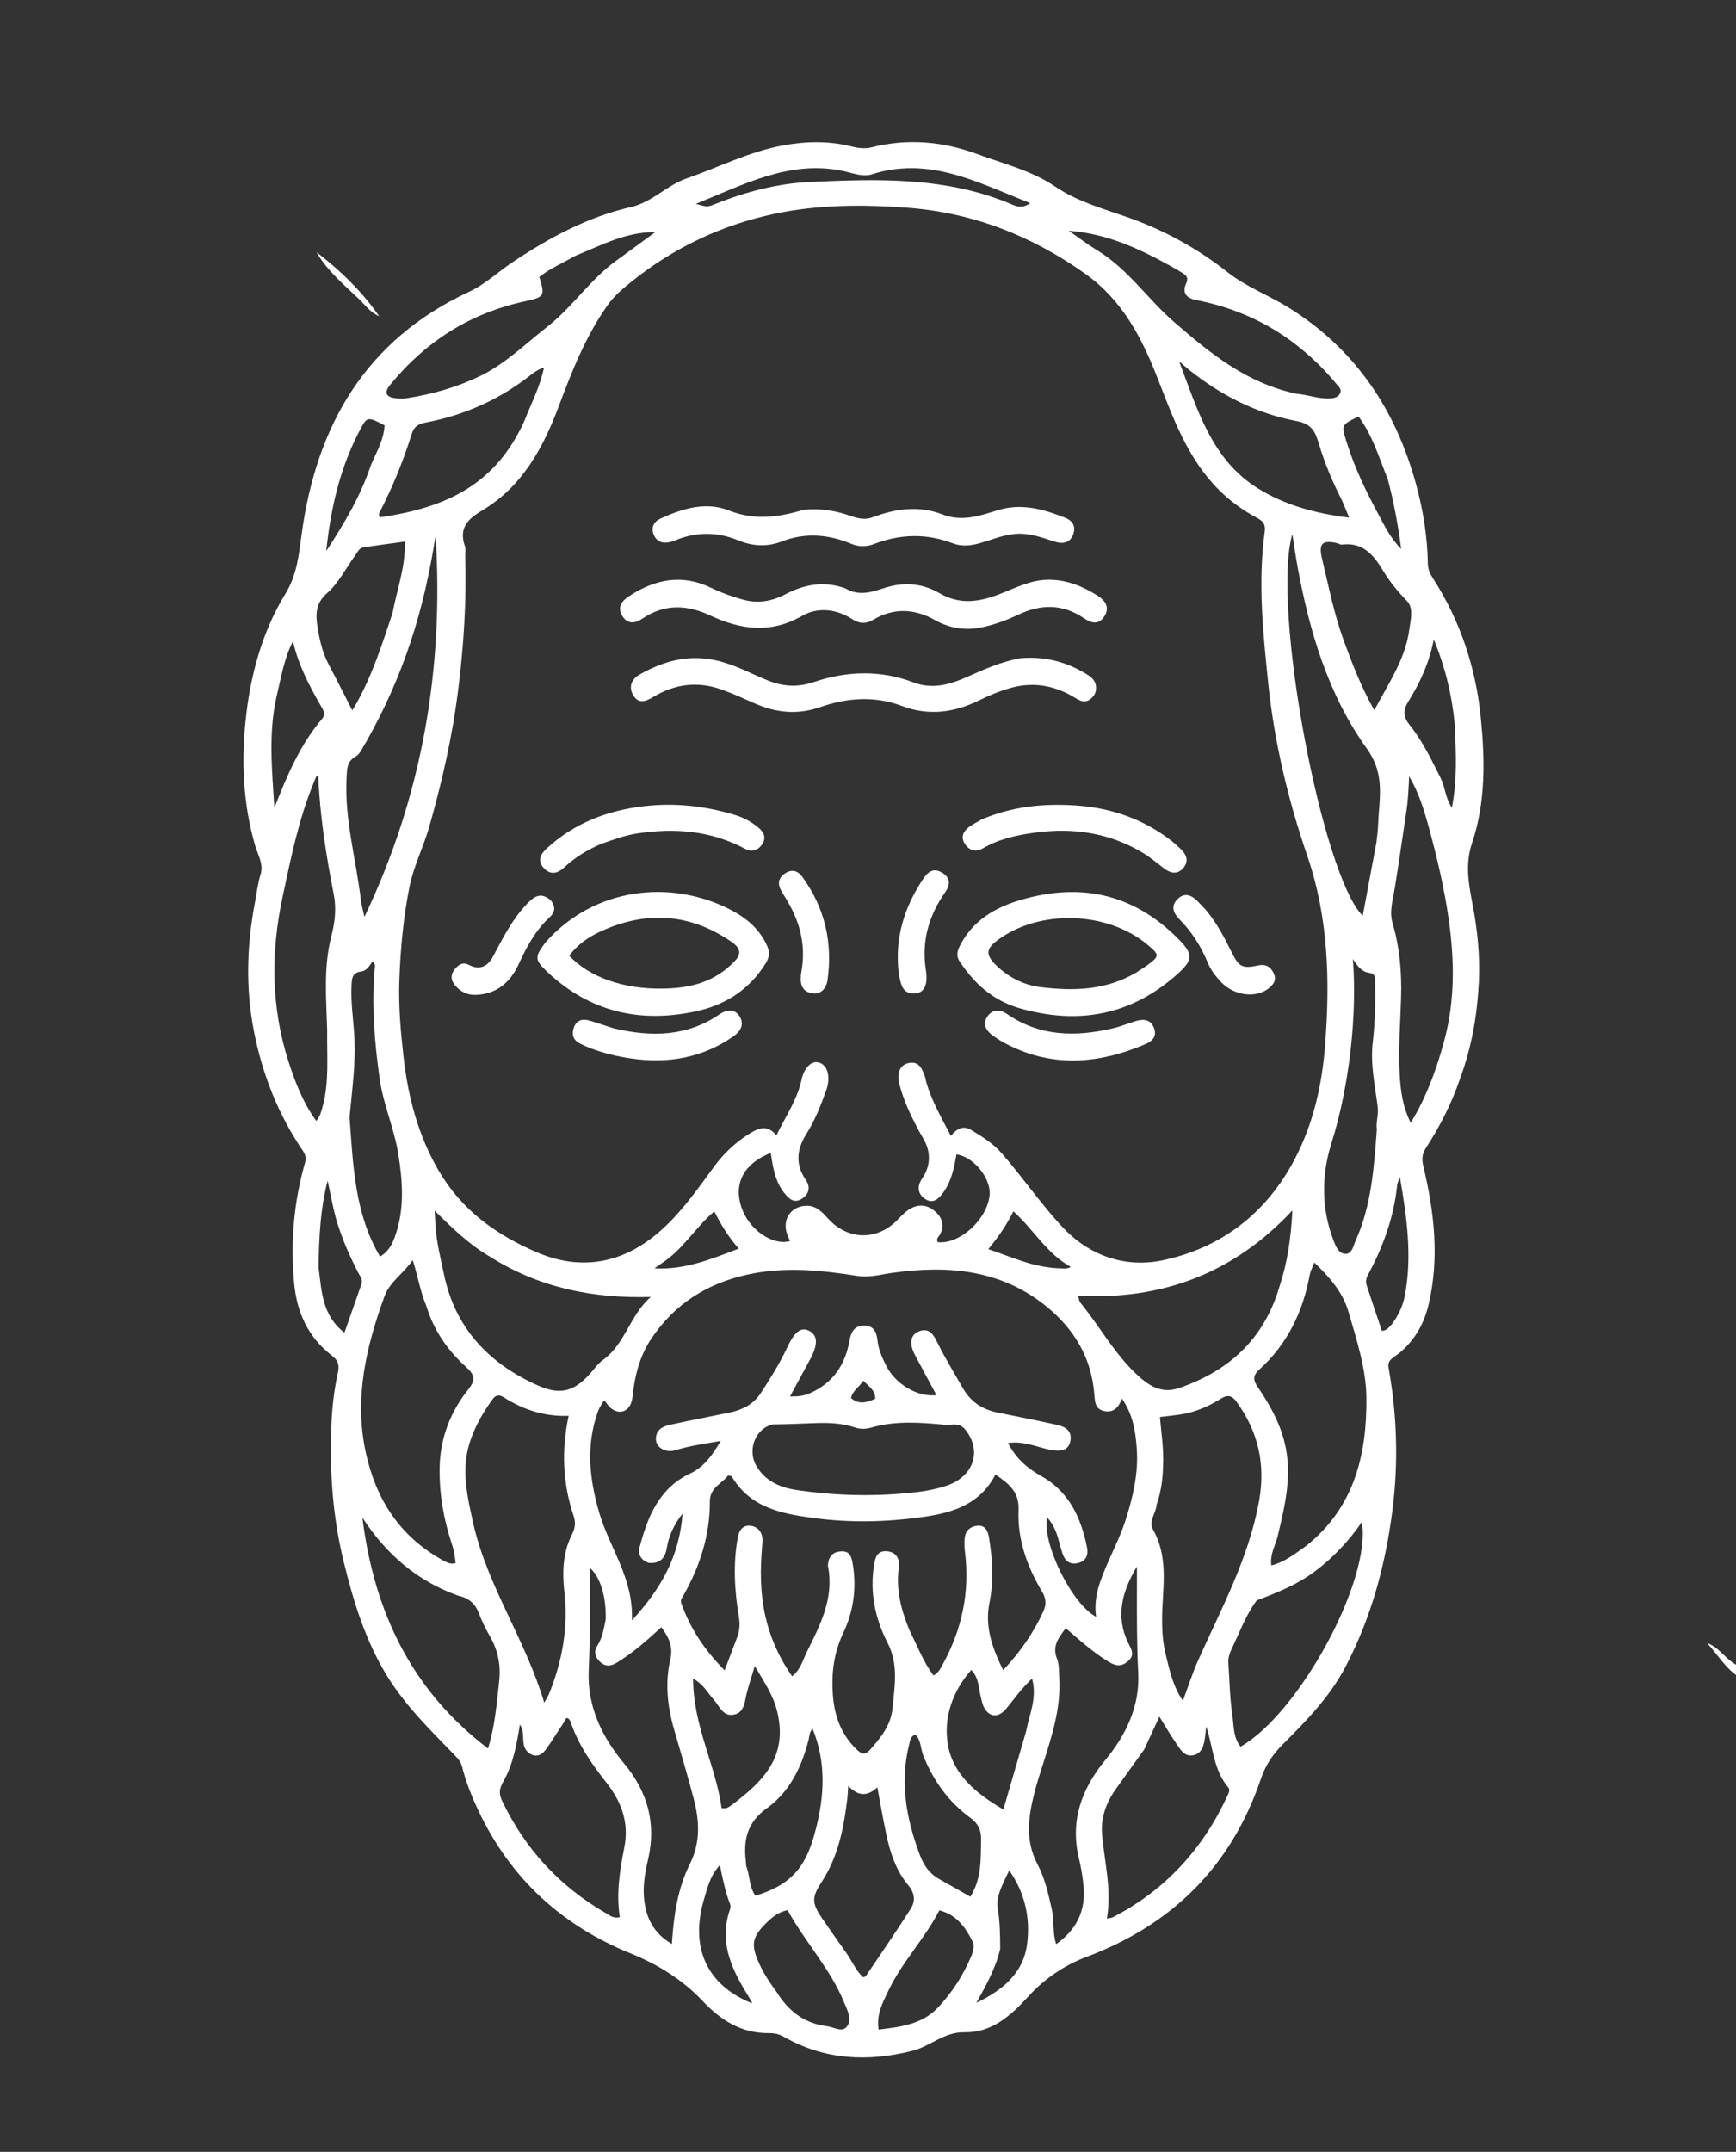 <svg version="1.1" id="Layer_1" xmlns="http://www.w3.org/2000/svg" x="0px"
     y="0px"
     width="100%" viewBox="0 0 736 912" enable-background="new 0 0 736 912" xml:space="preserve">
<rect x="0" y="0" width="736" height="912" fill="#333333" stroke="none"/>
<path fill="#ffffff" opacity="1" stroke="none"
      d="
M737,710.583 
	C731.588,707.069 728.212,701.295 723.779,696.378 
	C729.034,698.163 731.602,703.441 736.682,705.884 
	C737,707.389 737,708.778 737,710.583 
z"/>
    <path fill="#ffffff" opacity="1" stroke="none"
          d="
M619.082,456.962 
	C615.442,467.633 610.542,477.258 604.642,486.366 
	C603.006,488.892 602.672,491.016 603.422,494.153 
	C608.089,513.677 610.372,533.436 605.58,553.267 
	C603.426,562.179 598.689,569.826 590.909,575.196 
	C589.311,576.299 588.292,577.401 588.703,579.693 
	C592.318,599.808 592.928,619.982 590.315,640.308 
	C587.344,663.413 581.345,685.54 570.533,706.251 
	C563.886,718.987 554.015,729.175 543.976,739.159 
	C539.662,743.45 536.571,748.013 534.555,753.947 
	C521.989,790.928 497.13,815.692 460.392,829.463 
	C451.457,832.812 442.748,838.652 435.93,846.171 
	C428.605,854.25 420.427,861.551 408.939,861.314 
	C400.222,861.134 394.458,867.249 386.79,869.172 
	C367.769,873.941 349.615,873.053 332.342,863.248 
	C330.209,862.037 328.281,861.653 325.815,861.674 
	C314.377,861.772 305.575,856.209 297.973,848.14 
	C289.334,838.971 278.918,832.571 267.22,827.826 
	C238.093,816.009 216.383,796.064 202.876,767.488 
	C200.031,761.469 197.538,755.302 195.922,748.832 
	C195.403,746.752 194.184,745.331 192.775,743.877 
	C182.35,733.127 171.602,722.689 163.747,709.706 
	C154.759,694.849 149.794,678.539 145.718,661.88 
	C141.907,646.305 140.245,630.43 140.253,614.435 
	C140.259,603.479 140.83,592.491 143.255,581.741 
	C143.973,578.559 143.4,576.577 140.697,574.507 
	C130.575,566.753 125.78,556.05 124.673,543.574 
	C123.145,526.348 124.545,509.365 129.341,492.715 
	C129.913,490.729 129.386,489.162 128.305,487.57 
	C117.882,472.225 111.234,455.248 107.67,437.173 
	C104.095,419.04 104.607,400.777 108.059,382.622 
	C108.833,378.55 109.279,374.434 110.51,370.417 
	C111.807,366.179 109.297,362.237 108.167,358.371 
	C103.082,340.957 102.295,323.084 104.117,305.412 
	C106.062,286.551 110.983,267.988 121.018,251.608 
	C125.914,243.616 126.692,235.242 127.865,226.563 
	C134.123,180.247 155.084,144.009 198.946,123.63 
	C205.669,120.506 211.003,115.351 217.077,111.277 
	C232.659,100.828 249.108,91.955 267.423,87.767 
	C276.619,85.664 282.543,78.589 291.07,75.634 
	C304.532,70.97 317.355,64.382 331.483,61.722 
	C341.347,59.865 351.319,59.595 361.17,62.109 
	C363.983,62.826 366.811,63.123 369.572,62.428 
	C384.743,58.606 399.646,59.899 414.138,65.231 
	C425.36,69.36 437.361,72.303 447.219,78.976 
	C456.978,85.582 467.807,88.454 478.489,92.237 
	C493.685,97.618 507.723,105.334 520.305,115.264 
	C528.42,121.669 537.975,125.134 546.552,130.499 
	C574.669,148.084 591.69,173.582 600.337,205.161 
	C603.371,216.245 605.181,227.511 605.362,239.003 
	C605.399,241.344 606.318,243.243 607.468,245.024 
	C619.069,262.976 625.661,282.926 627.771,303.859 
	C629.563,321.633 629.954,339.878 624.111,357.235 
	C621.081,366.237 622.637,374.602 624.325,383.378 
	C626.4,394.161 627.506,405.125 626.984,416.142 
	C626.329,429.979 623.997,443.528 619.082,456.962 
M228.395,531.067 
	C246.65,538.606 263.59,535.267 278.287,523.111 
	C287.993,515.083 295.345,504.52 302.841,494.305 
	C306.792,488.921 311.593,484.359 317.337,480.722 
	C321.49,478.092 325.209,476.418 329.191,481.176 
	C333.07,473.052 338.022,466.067 339.824,457.587 
	C340.916,452.449 344.059,449.471 347.084,450.283 
	C350.491,451.198 352.001,455.339 350.785,460.484 
	C350.632,461.13 350.399,461.758 350.175,462.385 
	C347.937,468.652 345.477,474.856 341.929,480.487 
	C337.792,487.053 337.061,493.361 341.612,500.03 
	C343.552,502.873 343.251,505.778 340.203,507.884 
	C336.886,510.176 334.718,508.345 332.629,505.762 
	C328.584,500.762 327.687,494.707 326.776,488.627 
	C315.434,493.051 310.937,501.456 314.327,511.649 
	C317.434,520.991 327.381,528.045 334.911,525.989 
	C334.534,525.064 334.156,524.173 333.807,523.271 
	C331.42,517.104 335.144,511.237 341.745,511.011 
	C345.784,510.873 348.418,513.479 350.91,516.273 
	C359.349,525.735 371.951,525.971 380.686,516.812 
	C382.538,514.87 384.352,512.931 386.833,511.799 
	C390.679,510.045 394.126,511.139 396.934,513.843 
	C399.699,516.504 400.447,519.784 398.408,523.393 
	C397.897,524.297 396.704,525.158 397.633,526.464 
	C406.867,527.406 418.413,516.957 419.547,506.658 
	C420.328,499.565 412.827,490.193 405.505,489.26 
	C404.521,494.969 403.402,500.621 399.851,505.489 
	C397.868,508.206 395.572,510.236 392.379,508.246 
	C389.018,506.151 388.692,502.75 390.912,499.539 
	C393.668,495.552 394.496,491.199 393.26,486.714 
	C392.481,483.887 390.656,481.342 389.263,478.69 
	C386.014,472.503 382.984,466.219 381.295,459.398 
	C380.122,454.657 381.622,451.239 385.277,450.531 
	C389.707,449.673 390.947,453.004 392.119,456.222 
	C392.402,456.998 392.468,457.851 392.701,458.649 
	C395.002,466.514 399.016,473.557 403.139,481.378 
	C405.742,478.235 408.408,476.907 411.738,478.899 
	C416.46,481.723 421.089,484.635 424.765,488.852 
	C433.623,499.01 441.23,510.18 450.456,520.057 
	C462.07,532.492 477.374,537.355 492.704,534.173 
	C517.638,528.996 536.996,514.236 549.056,490.995 
	C556.855,475.965 560.494,459.767 561.778,443.157 
	C563.875,416.029 563.301,389.12 554.282,362.841 
	C546.079,338.944 540.217,314.409 537.634,289.163 
	C535.463,267.946 533.265,246.739 536.184,225.444 
	C536.62,222.261 535.569,220.925 533.123,219.607 
	C527.092,216.358 521.582,212.449 516.683,207.543 
	C503.417,194.261 497.346,177.129 490.752,160.241 
	C484.046,143.065 475.775,127.141 460.084,116.014 
	C437.303,99.858 412.419,90.102 384.419,88.017 
	C365.564,86.614 346.768,86.72 328.343,90.621 
	C306.113,95.327 285.818,104.879 267.985,119.175 
	C264.249,122.17 260.501,125.251 257.661,129.258 
	C248.345,142.401 242.52,157.185 236.911,172.138 
	C230.261,189.869 221.331,206.314 204.438,216.329 
	C197.937,220.183 194.52,223.979 197.12,231.56 
	C197.532,232.76 197.209,234.207 197.248,235.54 
	C197.816,254.715 196.617,273.775 194.204,292.811 
	C191.733,312.314 187.403,331.381 182.033,350.242 
	C179.578,358.867 175.373,367.095 173.634,375.74 
	C171.025,388.71 169.799,402.034 169.316,415.335 
	C168.916,426.341 169.879,437.261 171.122,448.21 
	C173.041,465.105 177.318,481.196 185.863,495.937 
	C195.52,512.596 210.18,523.438 228.395,531.067 
M274.965,662.385 
	C271.809,661.238 270.351,658.841 271.175,655.722 
	C274.603,642.748 279.395,630.709 292.732,624.427 
	C298.48,621.721 302.069,616.696 305.562,610.693 
	C298.712,611.913 292.508,612.708 286.51,614.597 
	C282.236,615.943 277.988,613.551 278.083,609.702 
	C278.176,605.997 280.928,604.538 283.96,603.872 
	C292.39,602.021 300.874,600.415 309.325,598.657 
	C314.699,597.538 319.385,595.237 322.501,590.467 
	C326.6,584.194 330.581,577.848 333.757,571.044 
	C336.798,564.528 339.525,562.34 342.822,563.914 
	C346.735,565.782 346.934,569.701 343.435,576.161 
	C340.698,581.216 337.953,586.267 334.936,591.829 
	C338.353,591.904 340.831,591.594 343.353,590.481 
	C353.246,586.115 358.415,578.33 360.208,567.95 
	C360.793,564.558 362.21,561.878 366.199,561.8 
	C370.34,561.719 371.651,564.517 372.004,567.929 
	C372.408,571.841 373.974,575.337 375.671,578.743 
	C379.599,586.631 389.03,592.237 397.03,591.287 
	C393.903,585.459 390.824,579.823 387.846,574.134 
	C385.382,569.428 385.959,565.73 389.496,564.295 
	C394.035,562.454 395.875,565.844 397.437,569.022 
	C400.669,575.6 404.523,581.812 408.131,588.173 
	C411.525,594.155 416.521,597.391 423.073,598.7 
	C431.363,600.356 439.657,602.001 447.911,603.823 
	C451.554,604.628 454.747,606.292 453.749,610.917 
	C452.932,614.7 449.841,615.416 444.916,614.389 
	C439.391,613.238 434.008,610.612 427.353,611.584 
	C430.801,618.173 435.513,622.256 441.306,625.483 
	C453.176,632.096 458.352,643.213 460.865,655.883 
	C461.462,658.892 460.53,661.611 457.029,662.445 
	C453.663,663.246 451.574,661.659 450.514,658.565 
	C449.87,656.685 449.351,654.759 448.841,652.836 
	C447.911,649.326 446.603,646.029 443.94,643.099 
	C441.73,653.989 454.291,679.73 464.713,685.239 
	C463.486,676.824 466.499,669.647 469.599,662.474 
	C472.235,656.377 475.232,650.442 477.26,644.074 
	C480.36,634.344 482.644,624.471 481.96,614.22 
	C481.471,606.88 480.381,599.56 475.688,592.779 
	C474.161,596.656 472.038,598.762 468.249,598.047 
	C464.328,597.306 464.183,594.026 463.959,591.062 
	C462.799,575.689 455.592,563.509 443.934,553.927 
	C424.59,538.029 402.004,536.131 378.348,539.451 
	C373.434,540.14 368.561,541.553 363.553,540.761 
	C348.06,538.309 332.656,536.755 317,540.164 
	C299.708,543.931 286.011,552.643 276.148,567.321 
	C271.093,574.844 269.063,583.34 268.121,592.24 
	C267.552,597.615 263.442,599.858 259.49,597.179 
	C258.219,596.317 257.359,594.849 256.135,593.458 
	C255.461,594.546 254.821,595.492 254.277,596.49 
	C253.884,597.212 253.573,597.988 253.303,598.767 
	C248.369,613.028 249.93,627.064 254.093,641.256 
	C258.439,656.073 268.66,668.918 267.915,686.714 
	C280.4,673.257 288.033,659.462 289.382,641.484 
	C285.644,646.349 283.606,650.77 282.76,655.778 
	C282.094,659.722 280.493,662.832 274.965,662.385 
M385.593,690.936 
	C388.827,697.39 391.403,704.213 395.743,710.069 
	C397.947,708.929 398.68,707.207 399.552,705.633 
	C407.868,690.621 411.255,674.635 409.09,657.53 
	C408.842,655.563 408.786,653.512 409.045,651.552 
	C409.449,648.496 411.633,646.817 414.513,646.617 
	C417.586,646.402 418.774,648.596 419.243,651.357 
	C420.814,660.621 421.376,669.97 419.515,679.172 
	C417.44,689.438 420.642,698.307 425.299,707.843 
	C432.556,700.08 438.201,692.034 442.349,682.896 
	C443.712,679.893 443.508,677.446 441.764,674.518 
	C435.451,663.918 431.303,652.432 431.825,640.004 
	C432.141,632.487 428.025,628.942 422.032,624.942 
	C421.573,625.761 421.188,626.517 420.74,627.234 
	C413.628,638.629 402,641.508 389.94,643.118 
	C375.062,645.104 360.182,645.4 345.179,643.398 
	C331.278,641.544 318.124,639.054 310.209,625.716 
	C310.095,625.523 309.602,625.556 308.647,625.336 
	C306.159,628.839 300.925,630.321 300.951,636.38 
	C301.011,650.505 296.835,663.547 289.961,675.787 
	C289.316,676.937 288.306,678.017 288.82,679.457 
	C292.611,690.085 298.616,699.262 307.216,707.91 
	C309.19,702.711 310.896,698.276 312.557,693.824 
	C313.604,691.018 313.775,688.356 313.249,685.19 
	C311.392,674.01 310.732,662.715 312.839,651.427 
	C313.41,648.364 315.048,646.324 318.134,646.635 
	C320.971,646.921 322.937,648.872 323.217,651.954 
	C323.322,653.106 323.208,654.287 323.106,655.447 
	C322.237,665.269 322.29,675.074 324.43,684.731 
	C326.482,693.988 330.295,702.504 335.832,710.447 
	C339.483,707.561 340.312,703.628 341.98,700.284 
	C347.699,688.82 353.722,677.357 351.034,663.776 
	C350.971,663.458 351.018,663.11 351.057,662.78 
	C351.443,659.471 353.331,657.646 356.629,657.49 
	C360.029,657.329 360.926,659.362 361.467,662.466 
	C363.277,672.842 361.912,682.836 357.473,692.168 
	C353.534,700.448 352.499,708.917 353.072,717.845 
	C353.657,726.96 356.452,734.993 363.231,741.49 
	C365.415,743.584 366.808,743.899 368.888,741.548 
	C373.453,736.386 377.726,731.175 378.403,723.885 
	C379.273,714.521 381.043,705.438 376.253,696.164 
	C371.026,686.043 368.728,674.924 370.55,663.277 
	C371.076,659.909 372.031,657.193 375.856,657.444 
	C380.018,657.717 381.571,660.656 381.056,664.482 
	C379.839,673.526 381.884,681.975 385.593,690.936 
M200.861,646.602 
	C207.038,672.824 222.847,695.089 230.742,721.647 
	C231.829,719.652 232.388,718.825 232.756,717.92 
	C238.359,704.129 240.96,689.904 239.303,674.974 
	C238.377,666.636 238.515,658.254 242.38,650.575 
	C243.771,647.811 244.214,645.544 243.235,642.634 
	C238.585,628.806 237.939,614.713 241.088,600.054 
	C230.943,600.438 221.915,597.508 213.603,592.223 
	C211.763,591.052 210.215,591.113 208.86,592.982 
	C204.74,598.663 201.284,604.632 199.133,611.41 
	C195.414,623.128 198.145,634.44 200.861,646.602 
M490.369,637.677 
	C490.173,641.27 486.811,644.657 488.845,648.26 
	C493.604,656.688 493.7,665.794 493.162,674.941 
	C492.642,683.774 492.079,692.575 494.237,701.246 
	C495.842,707.696 497.096,714.336 501.499,720.814 
	C503.891,714.423 505.634,708.882 507.993,703.618 
	C517.831,681.668 529.371,660.455 533.767,636.332 
	C536.637,620.583 533.457,606.733 524.164,593.982 
	C522.371,591.522 520.497,590.984 517.832,592.656 
	C513.155,595.59 508.155,597.917 502.737,599.06 
	C499.207,599.804 495.573,600.054 491.778,600.552 
	C492.297,606.874 493.21,612.804 493.152,618.723 
	C493.091,624.824 492.721,631.015 490.369,637.677 
M180.8,553.597 
	C178.214,547.636 177.245,541.129 174.976,534.042 
	C170.846,540.004 165.221,543.29 163.027,549.341 
	C155.243,570.809 150.048,592.481 155.083,615.612 
	C159.388,635.392 169.322,650.815 187.06,660.888 
	C188.849,661.904 190.737,663.178 193.161,662.467 
	C192.891,659.755 192.514,657.205 191.657,654.65 
	C188.091,644.016 186.173,633.023 186.394,621.831 
	C186.638,609.499 190.94,598.331 198.622,588.743 
	C201.811,584.761 201.127,582.539 197.65,579.405 
	C190.014,572.52 184.092,564.345 180.8,553.597 
M553.698,655.212 
	C574.138,639.019 579.607,616.469 579.293,592.11 
	C579.136,579.876 575.184,568.004 571.778,556.178 
	C569.276,547.49 563.72,541.398 557.253,535.09 
	C556.452,537.142 555.595,538.62 555.303,540.202 
	C552.42,555.861 545.872,569.6 533.95,580.384 
	C531.025,583.03 531.259,584.985 533.301,587.959 
	C538.196,595.089 542.379,602.52 544.557,611.119 
	C548.026,624.812 544.844,637.809 541.727,650.925 
	C540.769,654.954 538.303,658.695 539.012,663.465 
	C544.649,662.006 548.819,658.694 553.698,655.212 
M207.25,532.313 
	C198.927,527.405 191.983,520.774 184.276,513.078 
	C184.431,515.964 184.506,517.549 184.601,519.133 
	C185.032,526.297 186.792,533.223 188.258,540.212 
	C193.028,562.954 207.278,577.838 227.779,587.075 
	C238.075,591.714 244.061,589.56 251.382,580.748 
	C252.655,579.215 253.94,577.585 255.539,576.448 
	C265.096,569.654 267.062,557.267 275.926,549.666 
	C251.321,550.363 228.51,545.836 207.25,532.313 
M542.499,545.097 
	C545.847,535.011 547.321,524.622 547.937,512.985 
	C522.938,539.822 492.478,550.961 457.214,549.173 
	C457.299,551.517 458.217,552.302 458.935,553.206 
	C466.521,562.75 472.483,573.465 481.458,582.065 
	C487.155,587.524 492.509,590.853 500.143,588.2 
	C520.939,580.972 535.913,567.641 542.499,545.097 
M256.81,686.184 
	C256.979,676.532 254.583,668.458 249.993,664.383 
	C250.248,679.241 250.201,693.672 249.588,708.118 
	C248.955,723.004 255.015,735.923 264.539,747.32 
	C274.526,759.269 278.374,772.734 274.709,788.293 
	C273.51,793.385 272.579,798.756 273.014,804.129 
	C273.687,812.438 276.865,819.244 284.856,823.895 
	C285.619,811.659 287.319,800.304 292.524,789.882 
	C297.072,780.777 296.53,771.536 294.072,762.201 
	C291.493,752.41 288.608,742.698 285.783,732.973 
	C282.948,723.213 281.901,713.211 284.181,703.364 
	C285.499,697.67 283.486,693.943 280.394,689.63 
	C274.245,695.288 268.28,700.57 261.416,704.716 
	C258.787,706.304 256.494,706.39 254.204,704.133 
	C252.107,702.068 251.736,699.791 253.298,697.377 
	C255.347,694.21 255.959,690.619 256.81,686.184 
M441.711,749.133 
	C440.703,752.478 439.568,755.79 438.709,759.173 
	C436.065,769.586 434.406,779.789 439.878,790.14 
	C443.02,796.084 444.506,802.847 445.999,809.533 
	C447.038,814.187 446.134,819.041 447.773,823.958 
	C456.533,817.795 460.305,809.675 459.401,799.654 
	C459.049,795.741 458.42,791.703 457.493,787.913 
	C453.527,771.697 458.527,758.142 468.71,745.799 
	C477.552,735.081 483.288,722.97 482.563,708.837 
	C481.931,696.528 481.989,684.242 482.017,671.94 
	C482.023,669.27 482.017,666.599 482.017,663.928 
	C475.783,674.334 472.812,684.931 478.281,696.23 
	C479.614,698.983 481.394,701.352 478.125,704.137 
	C475.047,706.76 472.559,705.872 469.582,704.03 
	C463.225,700.094 457.689,695.106 451.838,690.057 
	C448.726,694.208 445.981,697.689 448.127,702.99 
	C449.087,705.362 448.907,708.228 449.077,710.88 
	C449.918,723.982 445.84,736.159 441.711,749.133 
M241.758,729.313 
	C240.021,726.683 239.594,729.196 238.976,730.108 
	C236.459,733.821 234.16,737.688 231.529,741.316 
	C230.148,743.222 228.19,744.802 225.53,743.691 
	C223.158,742.701 222.091,740.701 221.889,738.17 
	C221.696,735.756 221.991,733.231 220.429,730.873 
	C219.055,739.279 217.574,747.595 213.514,754.8 
	C211.661,758.09 211.382,760.103 212.883,763.251 
	C222.635,783.699 237.335,799.529 256.911,810.843 
	C258.527,811.777 260.128,813.25 262.779,812.545 
	C261.195,802.539 262.759,792.704 264.694,782.942 
	C266.772,772.464 263.487,763.641 257.137,755.552 
	C250.959,747.68 245.163,739.569 241.758,729.313 
M485.101,741.456 
	C481.222,746.861 477.358,752.277 473.461,757.669 
	C469.24,763.507 466.629,769.878 467.222,777.215 
	C468.18,789.06 471.453,800.728 469.267,813.131 
	C470.594,812.84 471.283,812.833 471.829,812.55 
	C494.116,801.023 510.075,783.529 520.488,760.832 
	C520.963,759.798 521.594,758.56 520.713,757.518 
	C514.331,749.959 514.291,740.165 511.388,731.706 
	C511.243,733.029 511.114,734.689 510.868,736.332 
	C510.389,739.531 509.774,742.94 506.131,743.853 
	C502.285,744.816 500.523,741.537 498.757,739 
	C496.32,735.496 494.183,731.783 491.531,727.542 
	C489.274,732.437 487.349,736.614 485.101,741.456 
M327.55,603.71 
	C320.104,605.466 316.676,614.776 320.814,621.55 
	C324.755,628.003 331.094,630.525 337.911,631.529 
	C353.427,633.814 369.077,634.276 384.703,632.815 
	C390.282,632.293 395.875,631.486 401.297,629.669 
	C412.833,625.804 416.431,614.845 409.272,605.935 
	C406.593,602.6 403.519,604.116 400.612,603.844 
	C390.173,602.868 379.708,602.043 369.406,605.036 
	C367.113,605.703 364.797,605.761 362.517,604.999 
	C357.053,603.173 351.416,602.936 345.734,603.142 
	C339.927,603.352 334.122,603.607 327.55,603.71 
M583.566,356.943 
	C583.813,354.465 584.2,351.991 584.283,349.507 
	C584.649,338.52 587.484,328.386 579.464,317.235 
	C563.099,294.482 555.157,267.629 550.099,240.102 
	C549.323,235.878 548.736,231.619 547.9,226.362 
	C539.016,256.979 560.292,370.512 577.742,388.162 
	C579.637,378.004 581.521,367.903 583.566,356.943 
M155.173,314.557 
	C153.766,316.615 152.805,319.463 150.856,320.565 
	C147.014,322.739 147.153,325.87 146.953,329.426 
	C145.962,347.053 150.917,363.967 152.974,381.224 
	C153.27,383.71 153.984,386.146 154.505,388.605 
	C179.054,337.222 188.207,283.304 184.689,227.041 
	C182.277,242.176 179.046,257.084 174.225,271.651 
	C169.356,286.361 163.168,300.449 155.173,314.557 
M596.159,344.46 
	C594.562,355.116 593.06,365.788 591.327,376.421 
	C590.523,381.35 588.944,386.356 590.385,391.218 
	C593.445,401.545 594.318,412.068 594.015,422.707 
	C593.702,433.678 592.754,444.656 593.43,455.617 
	C593.836,462.202 594.588,468.895 598.097,475.837 
	C599.516,473.382 600.479,471.857 601.307,470.262 
	C606.219,460.8 609.701,450.868 612.447,440.526 
	C616.9,423.758 616.608,406.898 614.264,390.077 
	C612.416,376.823 609.318,363.729 605.802,350.78 
	C603.76,343.258 601.474,335.82 597.425,329.042 
	C597.175,333.995 597.058,338.806 596.159,344.46 
M138.71,436.54 
	C138.345,423.409 137.099,410.16 140.364,397.285 
	C141.911,391.183 142.72,385.401 141.521,379.227 
	C138.27,362.485 135.584,345.659 134.915,328.543 
	C133.788,329.121 133.589,330.332 133.166,331.348 
	C126.649,347.019 123.348,363.553 119.816,380.061 
	C114.775,403.625 114.9,426.92 122.334,449.952 
	C125.165,458.725 128.472,467.345 134.097,475.078 
	C135.816,472.959 136.254,470.938 136.825,468.816 
	C139.601,458.488 138.554,447.982 138.71,436.54 
M194.283,676.285 
	C177.177,670.198 164.017,659.099 153.629,643.191 
	C158.673,683.4 174.599,716.414 206.889,741.044 
	C209.884,731.478 210.589,721.889 211.644,712.367 
	C212.399,705.552 211.044,699.202 207.574,693.232 
	C205.826,690.226 204.287,687.051 203.059,683.799 
	C201.584,679.893 199.11,677.362 194.283,676.285 
M532.837,678.243 
	C528.479,683.98 526.027,690.713 522.975,697.132 
	C521.834,699.534 520.586,701.916 520.776,704.704 
	C521.274,711.999 521.358,719.356 522.435,726.564 
	C523.121,731.15 522.693,736.252 525.962,740.265 
	C551.039,725.914 581.559,669.399 577.375,645.093 
	C571.804,653.167 565.26,660.114 557.452,665.984 
	C550.152,671.472 541.934,674.842 532.837,678.243 
M549.662,166.879 
	C554.468,167.277 559.067,169.157 563.97,168.857 
	C565.709,168.751 567.365,168.338 568.167,166.647 
	C568.981,164.93 567.515,163.849 566.609,162.751 
	C562.038,157.214 556.962,152.168 551.4,147.628 
	C538.371,136.995 523.493,130.344 507.026,127.145 
	C502.941,126.351 501.082,124.096 502.912,120.031 
	C503.95,117.726 502.971,116.63 501.2,115.615 
	C499.613,114.705 498.064,113.726 496.462,112.842 
	C483.213,105.535 469.673,99.051 453.108,97.795 
	C457.734,100.995 461.381,103.795 465.286,106.169 
	C478.281,114.067 486.66,126.874 497.946,136.63 
	C513.172,149.79 528.488,162.388 549.662,166.879 
M243.921,108.421 
	C238.789,111.398 233.252,113.711 228.636,117.391 
	C231.113,125.273 230.881,125.933 222.911,127.628 
	C199.534,132.599 180.543,144.61 165.484,163.011 
	C162.713,166.397 163.527,168.284 167.837,168.788 
	C169.314,168.96 170.856,169.002 172.319,168.781 
	C183.04,167.158 193.377,164.216 203.191,159.542 
	C214.166,154.317 222.686,145.79 232.103,138.42 
	C242.651,130.167 250.026,118.745 260.801,110.819 
	C266.316,106.762 271.855,102.736 277.82,98.377 
	C265.294,98.286 255.14,103.862 243.921,108.421 
M358.422,827.137 
	C361.053,830.686 362.673,834.964 365.912,837.996 
	C366.48,837.778 366.913,837.753 367.059,837.535 
	C373.459,828.034 379.995,818.618 386.119,808.942 
	C388.137,805.751 387.919,802.397 385.035,798.951 
	C379.847,792.749 377.351,785.104 375.707,777.257 
	C374.37,770.879 373.266,764.451 371.958,757.507 
	C367.529,761.637 363.578,761.117 359.61,756.853 
	C359.459,759.157 359.432,760.645 359.255,762.114 
	C357.759,774.532 355.43,786.745 348.458,797.44 
	C344.279,803.85 343.994,806.307 348.295,812.661 
	C351.462,817.338 354.748,821.936 358.422,827.137 
M504.041,156.67 
	C502.928,155.73 501.815,154.789 499.903,153.174 
	C507.83,173.989 513.811,194.931 533.392,207.036 
	C544.836,214.11 557.722,217.608 571.982,219.385 
	C570.565,216.02 569.689,213.531 568.504,211.199 
	C564.728,203.769 561.547,196.063 559.16,188.121 
	C557.599,182.929 556.232,179.685 549.668,178.443 
	C532.976,175.282 517.915,167.786 504.041,156.67 
M222.196,178.665 
	C225.084,171.256 228.895,164.165 230.626,155.782 
	C227.326,156.804 225.401,158.67 223.311,160.247 
	C210.555,169.872 196.243,176.068 180.615,179.052 
	C177.366,179.672 175.558,180.729 174.584,183.839 
	C171.052,195.107 166.654,206.031 161.238,216.538 
	C160.821,217.347 160.156,218.339 161.227,219.227 
	C190.02,215.047 210.152,204.925 222.196,178.665 
M583.728,478.662 
	C583.274,475.529 584.502,472.547 584.107,469.285 
	C583.011,460.232 580.917,451.2 581.978,441.993 
	C582.933,433.701 583.162,425.395 582.997,417.069 
	C582.959,415.165 583.433,412.674 580.608,412.316 
	C577.387,411.906 575.627,409.655 573.577,406.418 
	C575.354,429.38 572.38,459.404 564.427,484.73 
	C560.22,498.124 560.163,512.307 565.409,525.88 
	C566.345,528.303 567.603,531.449 570.526,531.384 
	C573.324,531.322 573.752,527.981 574.751,525.766 
	C581.373,511.083 582.496,495.325 583.728,478.662 
M148.191,473.555 
	C149.736,493.755 150.269,514.189 161.131,532.562 
	C164.95,530.266 166.386,527.069 167.549,523.774 
	C171.61,512.266 170.717,500.446 168.817,488.803 
	C167.085,478.192 162.559,468.219 161.009,457.466 
	C158.794,442.1 157.582,426.736 158.77,411.223 
	C158.858,410.07 159.522,408.606 157.867,407.504 
	C156.663,409.394 155.412,411.464 153.145,411.737 
	C149.169,412.215 149.178,414.867 149.034,417.855 
	C148.704,424.716 149.723,431.486 150.179,438.29 
	C150.951,449.824 149.355,461.199 148.191,473.555 
M566.62,230.138 
	C560.475,228.828 558.96,230.398 560.548,237 
	C563.3,248.436 565.528,260.013 569.568,271.113 
	C573.18,281.039 576.959,290.88 582.649,301.015 
	C588.814,289.375 595.893,279.196 597.507,266.718 
	C598.019,262.757 599.444,257.775 596.502,254.722 
	C592.654,250.728 589.155,246.5 586.378,241.87 
	C582.278,235.034 577.735,229.721 568.847,230.822 
	C568.398,230.877 567.9,230.539 566.62,230.138 
M166.413,259.839 
	C168.259,250.01 171.927,240.472 171.657,229.53 
	C165.387,230.402 159.698,231.131 154.033,232.018 
	C152.218,232.302 151.526,234.097 150.567,235.416 
	C146.657,240.789 143.573,247.089 138.7,251.346 
	C133.545,255.848 133.819,260.816 134.663,266.035 
	C135.527,271.374 136.757,276.749 139.375,281.662 
	C142.67,287.845 145.791,294.121 149.35,301.064 
	C150.311,299.467 150.65,298.933 150.96,298.384 
	C157.682,286.46 161.873,273.518 166.413,259.839 
M435.078,733.6 
	C436.364,726.577 439.809,719.738 437.574,711.431 
	C432.812,715.805 429.9,720.269 426.476,724.292 
	C423.323,727.998 419.792,727.838 417.489,724.162 
	C416.5,722.583 416.228,720.783 415.783,719.002 
	C414.848,715.264 415.043,711.067 411.786,707.747 
	C403.688,716.942 400.025,728.084 401.818,739.126 
	C403.899,751.943 413.881,760.217 425.389,766.864 
	C428.67,755.625 431.77,745.009 435.078,733.6 
M329.666,726.083 
	C328.136,718.9 324.084,713.05 320.003,706.09 
	C318.596,710.8 317.418,714.257 316.547,717.79 
	C315.637,721.474 315.618,725.968 310.868,726.737 
	C306.428,727.456 305.025,723.01 302.674,720.427 
	C300.092,717.59 298.375,713.926 293.853,711.407 
	C293.834,731.312 303.396,748.086 305.936,766.318 
	C307.081,766.318 307.625,766.461 308.035,766.287 
	C308.79,765.968 309.511,765.523 310.169,765.027 
	C322.831,755.478 333.998,745.147 329.666,726.083 
M316.357,790.845 
	C317.969,794.94 317.573,799.702 320.273,803.429 
	C333.431,799.414 339.99,793.315 344.063,781.396 
	C344.703,779.522 345.245,777.611 345.749,775.695 
	C349.538,761.29 350.345,746.975 344.513,732.7 
	C343.148,733.975 343.241,735.583 342.893,736.983 
	C340.01,748.576 334.907,759.333 325.237,766.256 
	C316.701,772.369 315.117,779.767 316.226,788.961 
	C316.266,789.29 316.26,789.624 316.357,790.845 
M397.513,795.985 
	C402.081,798.572 406.649,801.16 411.422,803.863 
	C416.277,795.944 415.772,787.784 415.951,779.675 
	C416.04,775.592 414.682,772.822 411.403,770.421 
	C402.038,763.565 395.552,754.528 391.316,743.687 
	C390.218,740.878 390.508,737.4 388.038,735.105 
	C385.924,735.967 385.837,737.832 385.459,739.329 
	C381.797,753.835 383.753,767.992 388.474,781.898 
	C390.229,787.065 391.838,792.433 397.513,795.985 
M329.272,844.25 
	C334.242,852.325 341.079,857.643 350.747,858.76 
	C353.593,859.088 357.05,861.633 359.132,858.789 
	C361.362,855.745 359.241,852.027 357.951,848.851 
	C352.097,834.436 341.299,823.059 333.935,809.571 
	C330.625,810.185 328.171,811.901 325.991,813.931 
	C318.46,820.947 317.996,824.192 322.526,833.554 
	C324.279,837.175 326.446,840.487 329.272,844.25 
M376.493,844.005 
	C374.141,848.9 371.507,853.725 372.488,860.181 
	C381.827,859.024 390.876,858.01 397.662,850.827 
	C403.654,844.486 408.326,837.227 411.732,829.17 
	C412.601,827.116 413.338,824.872 412.354,822.885 
	C409.359,816.843 405.569,811.49 398.226,809.63 
	C392.164,821.66 382.536,831.236 376.493,844.005 
M117.165,295.537 
	C113.753,311.095 115.357,326.706 116.32,342.395 
	C121.62,328.869 127.138,315.725 136.561,304.638 
	C138.25,302.651 137.003,300.853 136.024,299.153 
	C131.154,290.699 126.623,282.098 124.192,271.786 
	C120.264,279.506 119.202,287.241 117.165,295.537 
M616.732,306.789 
	C615.57,294.875 612.951,283.347 607.88,271.057 
	C605.747,281.606 601.754,289.805 596.917,297.595 
	C594.737,301.104 595.026,304.018 597.549,307.146 
	C603.126,314.057 606.901,322.031 610.858,329.916 
	C612.733,333.653 612.69,338.107 615.544,342.309 
	C617.89,330.278 617.29,319.002 616.732,306.789 
M369.095,74.053 
	C364.992,74.9 361.249,73.255 357.361,72.449 
	C334.708,67.756 315.499,78.155 295.035,86.387 
	C299.797,87.779 299.814,87.821 303.444,86.373 
	C316.196,81.287 329.56,77.77 343.086,77.141 
	C372.278,75.781 401.65,74.83 429.442,86.832 
	C431.797,87.849 434.151,87.998 436.773,86.083 
	C427.021,82.256 417.795,78.051 408.199,75.013 
	C395.686,71.052 382.841,69.511 369.095,74.053 
M135.069,537.287 
	C136.37,547.143 136.515,557.467 146.029,564.819 
	C148.588,557.521 150.924,550.858 153.261,544.195 
	C153.906,542.358 152.738,541.017 151.981,539.57 
	C148.442,532.8 145.379,525.845 143.079,518.535 
	C141.213,512.607 140.277,506.491 138.899,500.39 
	C135.855,512.241 135.196,524.262 135.069,537.287 
M590.015,561.335 
	C592.761,557.703 594.73,553.629 595.578,549.213 
	C598.757,532.66 596.519,516.3 593.506,498.809 
	C592.867,500.645 592.452,501.374 592.373,502.137 
	C590.974,515.704 586.473,528.26 580.027,540.184 
	C579.281,541.564 578.89,543.07 579.353,544.509 
	C581.461,551.065 583.699,557.578 585.865,564.033 
	C587.87,563.912 588.653,562.778 590.015,561.335 
M298.247,805.704 
	C292.056,827.901 301.944,842.354 318.758,848.978 
	C318.758,848.815 318.82,848.615 318.749,848.494 
	C317.904,847.066 317.041,845.648 316.18,844.229 
	C309.629,833.444 304.939,822.309 309.452,809.375 
	C309.711,808.632 309.779,807.629 309.499,806.92 
	C307.514,801.893 306.483,796.595 305.2,790.48 
	C300.946,795.026 299.951,800.106 298.247,805.704 
M424.053,825.934 
	C422.165,834.173 418.05,841.448 413.964,848.81 
	C424.888,843.601 433.841,836.416 435.46,823.885 
	C436.893,812.802 434.504,802.141 427.866,792.715 
	C425.402,798.076 422.153,803.431 423.01,808.729 
	C423.899,814.222 424.021,819.589 424.053,825.934 
M588.4,203.201 
	C584.711,194.086 581.938,184.523 575.965,176.528 
	C568.624,180.096 568.68,180.079 570.779,186.945 
	C574.141,197.942 579.142,208.234 584.559,218.301 
	C587.038,222.906 589.32,227.798 594.062,232.713 
	C592.656,222.043 590.942,212.953 588.4,203.201 
M157.318,196.955 
	C159.655,191.516 162.745,186.321 163.04,180.276 
	C156.398,176.73 155.637,176.692 153.393,180.779 
	C144.6,196.797 140.361,214.133 138.3,233.573 
	C146.215,221.416 152.879,210.208 157.318,196.955 
M280.334,535.531 
	C279.7,535.985 279.066,536.438 277.472,537.579 
	C290.757,538.178 301.543,533.591 313.169,529.199 
	C308.738,524.048 305.64,519.015 302.832,513.394 
	C294.62,520.363 289.578,529.636 280.334,535.531 
M448.603,537.499 
	C450.199,537.463 451.838,538.1 453.993,536.952 
	C443.758,531.286 438.293,521.166 429.635,513.374 
	C426.74,519.204 423.335,524.196 419.01,529.398 
	C428.968,532.737 437.8,537.035 448.603,537.499 
M371.075,592.806 
	C371.141,589.284 368.506,587.647 365.981,585.184 
	C364.283,587.923 361.453,589.337 360.806,592.523 
	C364.042,595.32 367.274,594.524 371.075,592.806 
z"/>
    <path fill="#ffffff" opacity="1" stroke="none"
          d="
M152.733,127.262 
	C145.92,120.732 138.829,114.948 134.169,106.853 
	C144.298,114.651 153.424,123.441 160.769,134.023 
	C157.461,132.652 155.323,129.965 152.733,127.262 
z"/>
    <path fill="#ffffff" opacity="1" stroke="none"
          d="
M358.429,249.37 
	C364.494,252.965 370.066,250.713 375.545,249.018 
	C383.496,246.558 391.277,247.281 398.236,251.359 
	C406.803,256.38 414.886,255.194 423.489,251.905 
	C430.545,249.207 437.284,245.498 445.332,245.706 
	C452.835,245.9 459.273,248.626 465.351,252.462 
	C468.465,254.428 470.708,257.355 468.177,261.28 
	C465.707,265.111 462.475,263.99 459.513,261.99 
	C450.484,255.892 441.339,255.963 431.66,260.54 
	C426.732,262.871 421.466,264.813 416.143,265.901 
	C409.362,267.287 402.695,266.361 396.382,262.802 
	C387.855,257.995 378.993,257.451 370.312,262.626 
	C367.043,264.575 364.245,264.361 361.069,262.285 
	C354.409,257.934 346.449,257.357 340.143,260.979 
	C326.69,268.707 313.997,266.878 301.067,260.841 
	C291.185,256.226 281.716,255.862 272.388,262.168 
	C269.301,264.255 266.018,264.724 263.778,260.96 
	C261.532,257.187 263.796,254.556 266.761,252.624 
	C277.755,245.463 289.213,243.113 301.626,249.193 
	C305.787,251.232 310.247,252.768 314.708,254.058 
	C321.026,255.886 327.044,254.977 332.994,251.855 
	C340.883,247.715 349.268,246.058 358.429,249.37 
z"/>
    <path fill="#ffffff" opacity="1" stroke="none"
          d="
M432.464,278.97 
	C442.699,278.06 451.747,280.368 460.122,285.383 
	C462.255,286.66 464.405,288.072 464.67,290.956 
	C464.89,293.349 463.908,295.168 461.991,296.5 
	C459.814,298.012 457.819,297 455.953,295.843 
	C447.459,290.577 438.331,288.84 428.684,291.502 
	C424.077,292.774 419.563,294.629 415.274,296.757 
	C404.629,302.039 393.735,303.476 382.508,299.241 
	C370.744,294.802 359.125,295.725 347.602,299.728 
	C338.105,303.027 329.035,302.102 320.027,298.125 
	C315.323,296.049 310.626,293.91 305.787,292.19 
	C295.747,288.622 286.079,289.88 277.025,295.363 
	C273.808,297.311 270.687,298.463 268.458,294.617 
	C266.36,290.999 267.753,287.789 271.332,285.781 
	C281.63,280.004 292.208,277.151 304.308,280.044 
	C311.902,281.86 318.501,285.551 325.536,288.391 
	C332.031,291.013 338.268,291.345 344.916,289.102 
	C359.028,284.34 373.215,283.854 387.342,289.231 
	C395.47,292.326 403.025,290.026 410.447,286.701 
	C417.436,283.569 424.439,280.489 432.464,278.97 
z"/>
    <path fill="#ffffff" opacity="1" stroke="none"
          d="
M231.285,399.402 
	C251.726,376.167 284.344,372.342 309.941,385.682 
	C316.548,389.125 322.07,393.781 325.22,400.865 
	C326.437,403.602 326.224,405.687 324.621,408.27 
	C317.6,419.583 307.35,426.045 294.574,428.722 
	C270.845,433.694 249.734,428.654 231.901,411.78 
	C226.625,406.788 226.637,405.535 231.285,399.402 
M311.633,407.167 
	C315.02,403.676 313.053,401.155 309.998,399.066 
	C292.272,386.945 273.638,385.919 254.356,394.892 
	C249.273,397.257 244.698,400.469 241.335,405.067 
	C250.1,414.326 264.525,419.152 280.409,418.999 
	C292.114,418.887 302.796,416.58 311.633,407.167 
z"/>
    <path fill="#ffffff" opacity="1" stroke="none"
          d="
M431.927,427.209 
	C420.645,423.815 412.869,416.622 406.758,407.324 
	C405.254,405.035 405.895,402.902 407.008,400.736 
	C412.507,390.035 421.912,384.565 432.983,381.336 
	C458.095,374.013 480.281,378.786 499.058,397.429 
	C506.06,404.381 506.103,406.723 498.795,413.173 
	C479.325,430.355 456.998,434.482 431.927,427.209 
M481.68,412.201 
	C483.338,411.102 485.045,410.07 486.644,408.891 
	C491.614,405.225 491.598,404.671 486.719,400.562 
	C469.157,385.77 440.047,385.454 422.685,398.65 
	C418.209,402.053 417.891,404.468 421.671,408.421 
	C427.046,414.04 433.965,417.508 441.334,418.389 
	C454.927,420.014 468.599,419.863 481.68,412.201 
z"/>
    <path fill="#ffffff" opacity="1" stroke="none"
          d="
M340.52,216.103 
	C347.903,215.252 354.582,216.489 361.08,218.805 
	C364.014,219.851 367.008,220.338 369.877,219.255 
	C379.68,215.553 389.683,214.164 399.587,218.029 
	C407.85,221.253 415.324,218.616 422.875,216.271 
	C432.975,213.136 442.228,215.739 451.517,219.408 
	C455.081,220.816 456.124,223.319 454.983,226.514 
	C453.779,229.885 450.821,230.673 447.569,229.673 
	C442.812,228.209 438.206,226.384 433.088,226.207 
	C426.705,225.986 421.061,228.648 415.167,230.277 
	C411.321,231.339 407.621,231.673 403.911,230.259 
	C392.676,225.974 381.556,226.298 370.397,230.624 
	C367.403,231.785 364.091,231.799 361.103,230.555 
	C351.344,226.493 341.529,225.59 331.514,229.461 
	C325.285,231.869 319.116,231.545 313.027,229.032 
	C303.937,225.281 294.9,225.337 285.866,229.189 
	C285.257,229.449 284.599,229.61 283.952,229.762 
	C280.726,230.524 278.186,229.413 277.072,226.366 
	C276.025,223.501 277.202,221.065 280.032,219.774 
	C289.331,215.53 299.261,212.47 309.013,216.34 
	C319.735,220.595 329.747,219.333 340.52,216.103 
z"/>
    <path fill="#ffffff" opacity="1" stroke="none"
          d="
M416.37,347.206 
	C429.228,341.785 442.314,340.493 455.726,341.349 
	C470.685,342.303 484.307,346.912 496.281,356.057 
	C497.729,357.163 499.062,358.424 500.403,359.663 
	C503.046,362.104 504.19,365.008 501.587,367.97 
	C499.196,370.691 496.309,370.166 493.568,368.084 
	C490.53,365.775 487.593,363.274 484.331,361.33 
	C470.37,353.009 455.233,350.728 439.245,352.82 
	C431.297,353.86 423.617,355.5 416.577,359.607 
	C413.782,361.238 410.975,360.494 409.143,357.755 
	C407.183,354.826 408.354,352.331 410.907,350.442 
	C412.5,349.265 414.313,348.387 416.37,347.206 
z"/>
    <path fill="#ffffff" opacity="1" stroke="none"
          d="
M254.755,357.694 
	C248.886,360.292 243.769,363.345 239.348,367.514 
	C236.595,370.109 233.498,371.08 230.597,367.949 
	C227.593,364.707 229.211,361.933 231.998,359.392 
	C243.616,348.797 257.462,343.513 272.915,341.695 
	C286.009,340.153 298.762,341.561 311.31,345.303 
	C315.161,346.452 318.731,348.307 321.788,350.964 
	C324.043,352.923 324.944,355.249 322.999,357.997 
	C321.153,360.606 318.512,361.144 315.943,359.771 
	C301.365,351.981 285.936,350.804 269.918,353.266 
	C264.769,354.057 259.982,355.907 254.755,357.694 
z"/>
    <path fill="#ffffff" opacity="1" stroke="none"
          d="
M426.463,429.433 
	C440.679,439.4 455.952,439.508 471.695,435.846 
	C475.077,435.06 478.324,433.707 481.661,432.711 
	C485.107,431.683 488.109,432.212 489.366,436.017 
	C490.488,439.413 488.399,441.353 485.554,442.56 
	C465.254,451.172 445.05,452.658 425.067,441.587 
	C423.615,440.782 422.226,439.846 420.885,438.867 
	C418.206,436.912 416.525,434.254 418.397,431.168 
	C420.094,428.371 422.932,427.32 426.463,429.433 
z"/>
    <path fill="#ffffff" opacity="1" stroke="none"
          d="
M260.177,435.824 
	C276.183,439.598 291.244,439.346 305.071,429.865 
	C308.032,427.834 311.385,427.453 313.477,430.626 
	C315.638,433.903 314.178,436.952 311.006,439.173 
	C297.895,448.355 283.266,450.851 267.736,448.632 
	C261.832,447.788 255.967,446.384 250.34,444.257 
	C248.792,443.672 247.278,442.978 245.802,442.229 
	C242.915,440.764 242.287,438.286 243.304,435.47 
	C244.405,432.422 246.884,431.67 249.807,432.515 
	C253.16,433.486 256.456,434.652 260.177,435.824 
z"/>
    <path fill="#ffffff" opacity="1" stroke="none"
          d="
M233.53,381.617 
	C235.911,384.553 235.052,386.897 232.872,388.919 
	C226.888,394.468 223.207,401.457 219.837,408.749 
	C216.332,416.332 210.644,421.255 201.837,421.646 
	C198.048,421.813 195.061,420.206 192.757,417.378 
	C190.945,415.153 191.075,412.73 192.971,410.567 
	C194.583,408.728 196.227,407.592 199.002,409.024 
	C203.322,411.253 206.745,409.609 208.963,405.489 
	C213.206,397.608 217.154,389.55 223.473,383.009 
	C226.352,380.028 229.322,377.819 233.53,381.617 
z"/>
    <path fill="#ffffff" opacity="1" stroke="none"
          d="
M511.308,385.728 
	C516.06,391.405 519.214,397.623 522.327,403.88 
	C525.273,409.803 526.841,410.591 533.355,409.174 
	C536.794,408.425 538.845,409.863 540.112,412.743 
	C541.369,415.603 539.619,417.568 537.564,419.103 
	C532.216,423.1 523.264,421.895 517.948,416.467 
	C515.497,413.965 513.344,411.162 512.001,407.9 
	C509.178,401.046 505.276,394.928 500.069,389.649 
	C497.414,386.957 496.209,383.984 499.327,380.974 
	C502.245,378.156 505.102,379.339 507.628,381.851 
	C508.807,383.023 509.936,384.245 511.308,385.728 
z"/>
    <path fill="#ffffff" opacity="1" stroke="none"
          d="
M381.035,412.482 
	C379.267,397.453 383.396,384.457 391.439,372.415 
	C393.534,369.277 395.899,367.805 399.284,369.77 
	C402.872,371.853 403.085,374.786 400.719,378.158 
	C393.753,388.085 390.614,398.955 392.542,411.145 
	C393.515,417.296 391.869,420.818 387.907,421.037 
	C382.379,421.344 381.88,416.889 381.035,412.482 
z"/>
    <path fill="#ffffff" opacity="1" stroke="none"
          d="
M339.779,411.68 
	C341.861,400.031 338.855,389.923 332.979,380.45 
	C332.366,379.461 331.748,378.474 331.185,377.458 
	C329.556,374.519 330.024,371.966 332.867,370.12 
	C335.743,368.253 338.223,368.952 340.198,371.68 
	C349.706,384.813 353.097,399.466 350.833,415.427 
	C350.342,418.889 348.024,421.569 344.373,420.979 
	C339.461,420.184 339,416.27 339.779,411.68 
z"/>
</svg>